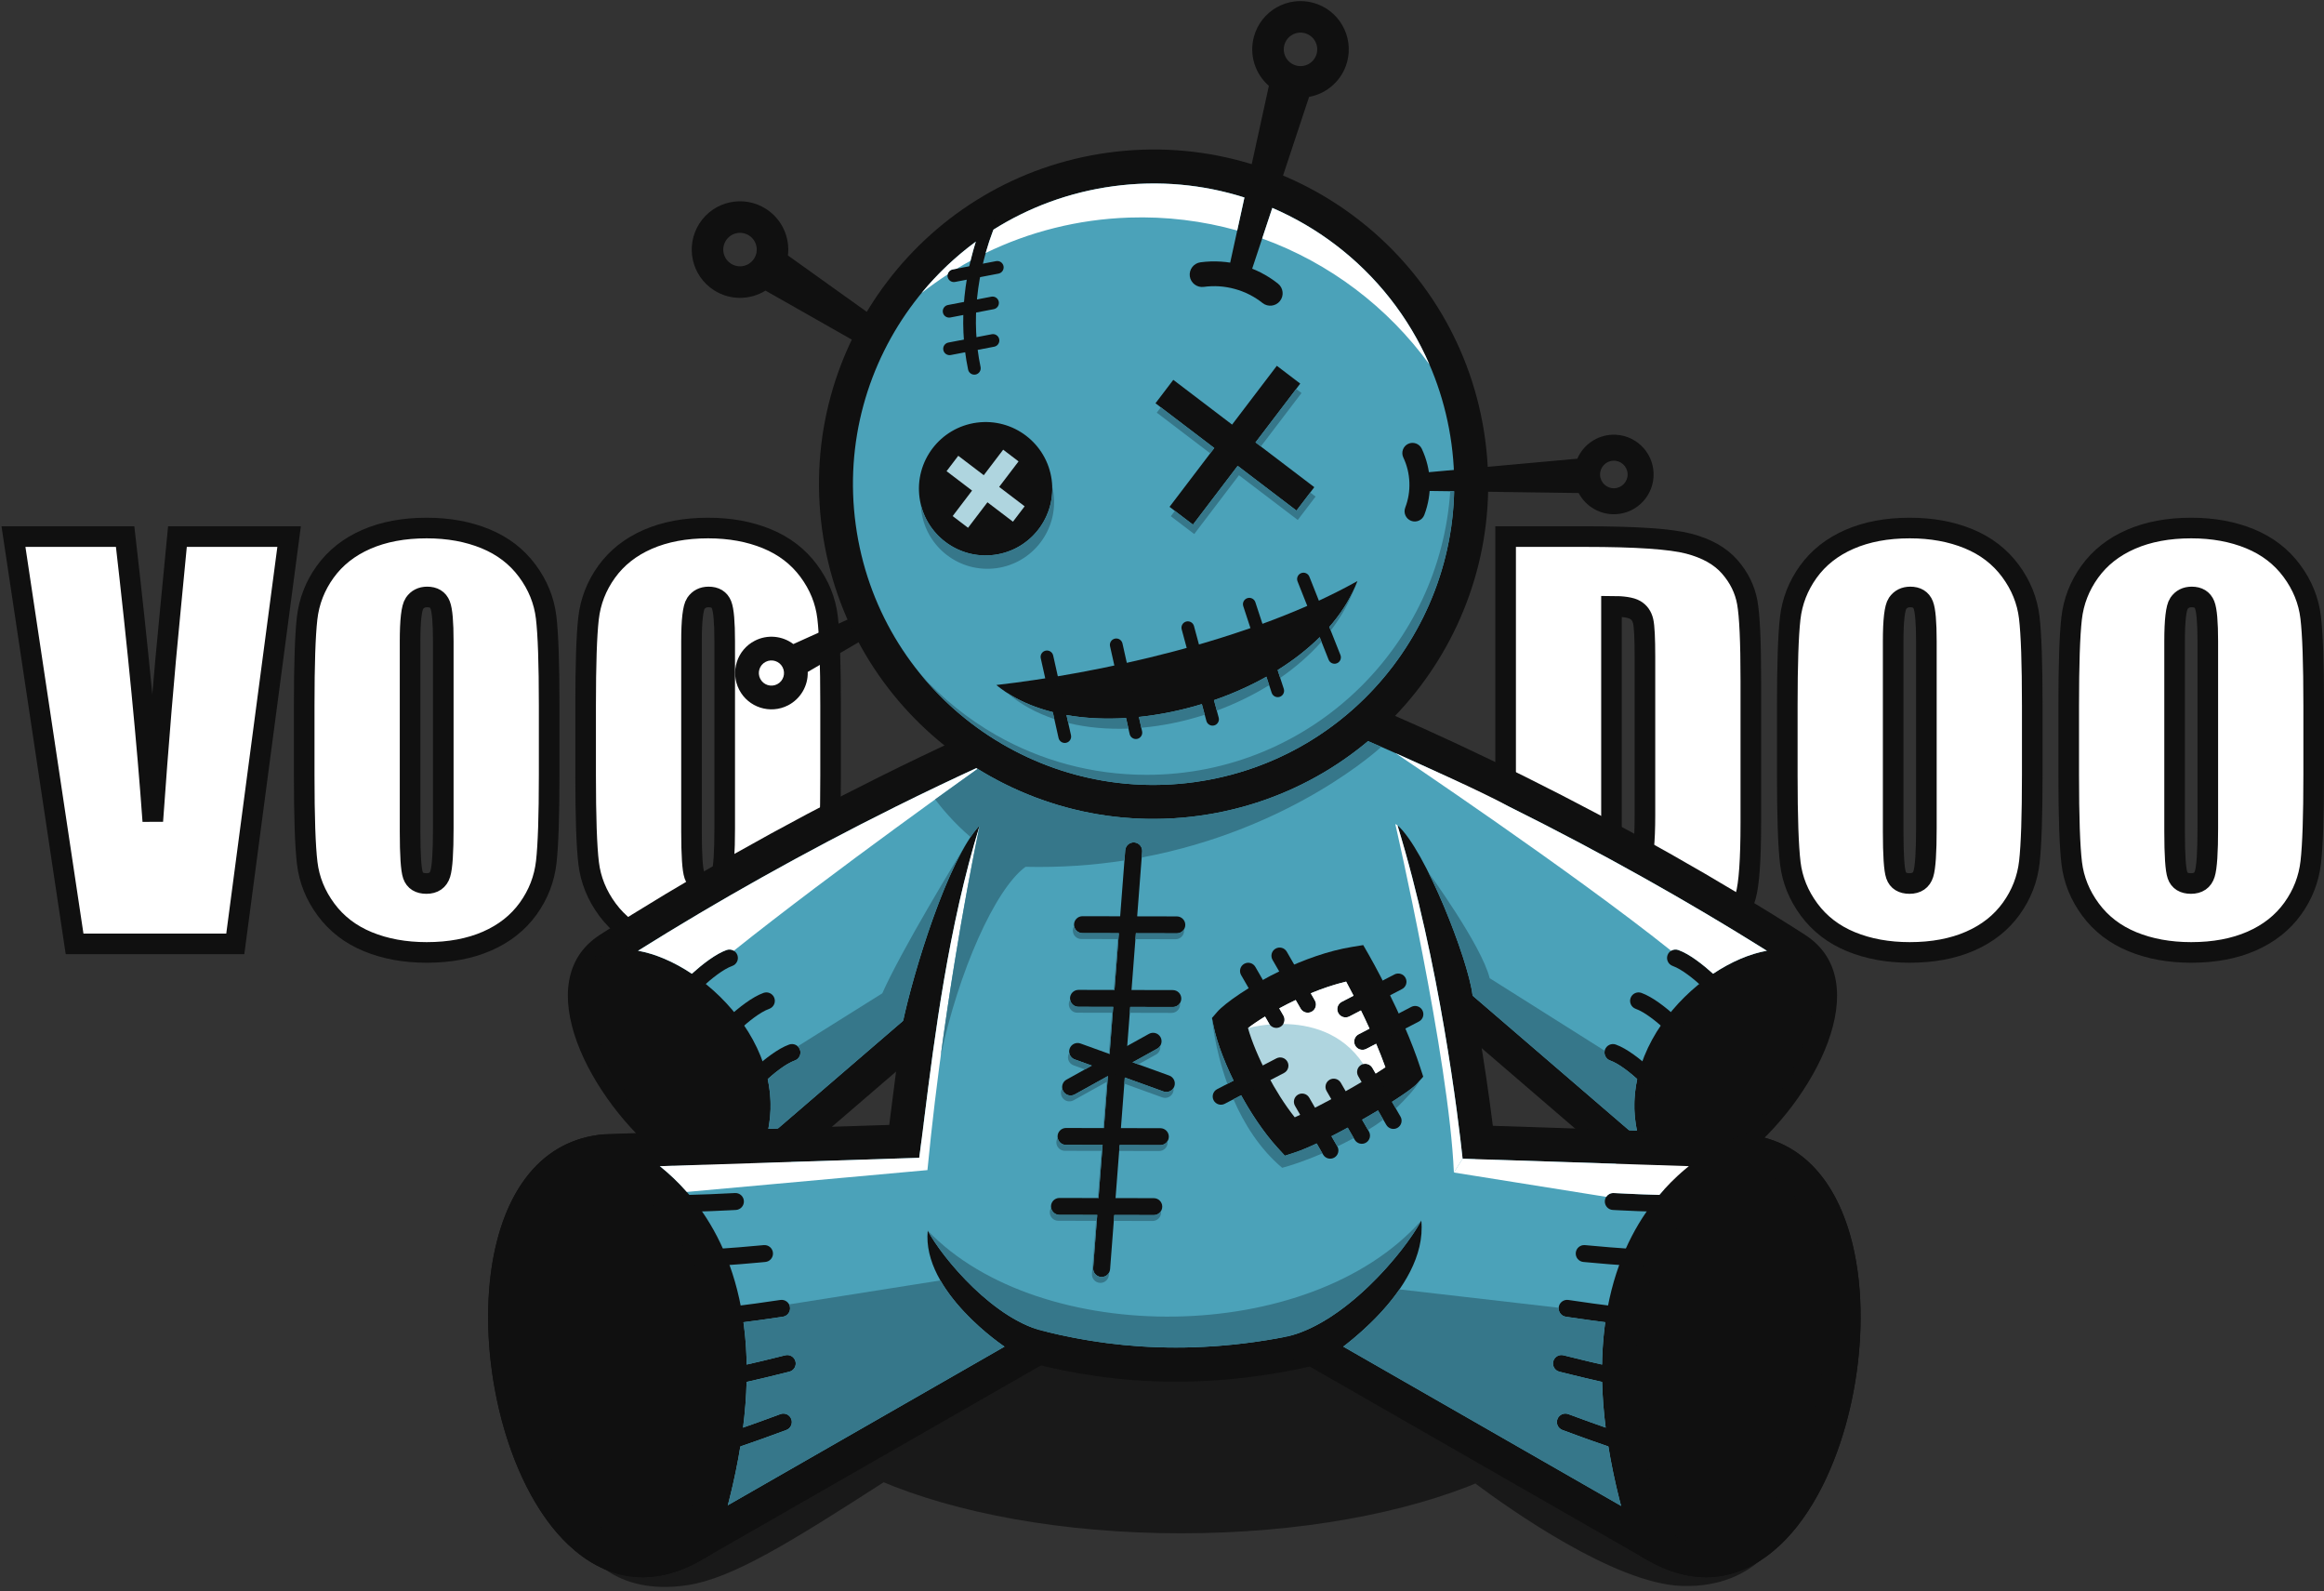 <svg width="564px" height="386px" viewBox="0 0 564 386" version="1.1" xmlns="http://www.w3.org/2000/svg" xmlns:xlink="http://www.w3.org/1999/xlink">
    <rect x="0" y="0" width="564" height="386" fill="#333333" stroke="none"/>
    <g id="Page-1" stroke="none" stroke-width="1" fill="none" fill-rule="evenodd">
        <g id="VOO-DOO" transform="translate(3.268, 128.109)" fill="#FFFFFF" fill-rule="nonzero" stroke="#101010" stroke-width="5">
            <path d="M66.895,2.075 L53.833,100.891 L14.832,100.891 L0,2.075 L27.1,2.075 C30.233,29.297 32.471,52.307 33.813,71.106 C35.156,52.104 36.56,35.217 38.025,20.447 L39.795,2.075 L66.895,2.075 Z" id="Path"></path>
            <path d="M130.005,59.937 C130.005,69.865 129.771,76.894 129.303,81.024 C128.835,85.154 127.37,88.928 124.908,92.346 C122.447,95.764 119.12,98.389 114.929,100.22 C110.738,102.051 105.855,102.966 100.281,102.966 C94.991,102.966 90.24,102.102 86.029,100.372 C81.818,98.643 78.43,96.049 75.867,92.59 C73.303,89.132 71.777,85.368 71.289,81.299 C70.801,77.23 70.557,70.109 70.557,59.937 L70.557,43.03 C70.557,33.101 70.791,26.072 71.259,21.942 C71.726,17.812 73.191,14.038 75.653,10.62 C78.115,7.202 81.441,4.578 85.632,2.747 C89.823,0.916 94.706,0 100.281,0 C105.57,0 110.321,0.865 114.532,2.594 C118.744,4.323 122.131,6.917 124.695,10.376 C127.258,13.835 128.784,17.598 129.272,21.667 C129.761,25.736 130.005,32.857 130.005,43.03 L130.005,59.937 Z M104.309,27.466 C104.309,22.868 104.055,19.928 103.546,18.646 C103.038,17.365 101.99,16.724 100.403,16.724 C99.06,16.724 98.033,17.242 97.321,18.28 C96.608,19.318 96.252,22.38 96.252,27.466 L96.252,73.608 C96.252,79.346 96.486,82.886 96.954,84.229 C97.422,85.571 98.511,86.243 100.22,86.243 C101.969,86.243 103.088,85.47 103.577,83.923 C104.065,82.377 104.309,78.695 104.309,72.876 L104.309,27.466 Z" id="Shape"></path>
            <path d="M198.303,59.937 C198.303,69.865 198.069,76.894 197.601,81.024 C197.133,85.154 195.669,88.928 193.207,92.346 C190.745,95.764 187.419,98.389 183.228,100.22 C179.036,102.051 174.154,102.966 168.579,102.966 C163.289,102.966 158.539,102.102 154.327,100.372 C150.116,98.643 146.729,96.049 144.165,92.59 C141.602,89.132 140.076,85.368 139.587,81.299 C139.099,77.23 138.855,70.109 138.855,59.937 L138.855,43.03 C138.855,33.101 139.089,26.072 139.557,21.942 C140.025,17.812 141.49,14.038 143.951,10.62 C146.413,7.202 149.74,4.578 153.931,2.747 C158.122,0.916 163.005,0 168.579,0 C173.869,0 178.619,0.865 182.831,2.594 C187.042,4.323 190.43,6.917 192.993,10.376 C195.557,13.835 197.083,17.598 197.571,21.667 C198.059,25.736 198.303,32.857 198.303,43.03 L198.303,59.937 Z M172.607,27.466 C172.607,22.868 172.353,19.928 171.844,18.646 C171.336,17.365 170.288,16.724 168.701,16.724 C167.358,16.724 166.331,17.242 165.619,18.28 C164.907,19.318 164.551,22.38 164.551,27.466 L164.551,73.608 C164.551,79.346 164.785,82.886 165.253,84.229 C165.721,85.571 166.809,86.243 168.518,86.243 C170.268,86.243 171.387,85.47 171.875,83.923 C172.363,82.377 172.607,78.695 172.607,72.876 L172.607,27.466 Z" id="Shape"></path>
            <path d="M362.122,2.075 L381.348,2.075 C393.758,2.075 402.15,2.645 406.525,3.784 C410.899,4.924 414.225,6.795 416.504,9.399 C418.783,12.004 420.207,14.903 420.776,18.097 C421.346,21.291 421.631,27.568 421.631,36.926 L421.631,71.533 C421.631,80.404 421.214,86.334 420.38,89.325 C419.545,92.316 418.091,94.655 416.016,96.344 C413.94,98.033 411.377,99.213 408.325,99.884 C405.273,100.555 400.675,100.891 394.531,100.891 L362.122,100.891 L362.122,2.075 Z M387.817,18.982 L387.817,83.984 C391.52,83.984 393.799,83.242 394.653,81.757 C395.508,80.271 395.935,76.233 395.935,69.641 L395.935,31.25 C395.935,26.774 395.793,23.905 395.508,22.644 C395.223,21.383 394.572,20.457 393.555,19.867 C392.537,19.277 390.625,18.982 387.817,18.982 Z" id="Shape"></path>
            <path d="M489.929,59.937 C489.929,69.865 489.695,76.894 489.227,81.024 C488.759,85.154 487.295,88.928 484.833,92.346 C482.371,95.764 479.045,98.389 474.854,100.22 C470.662,102.051 465.78,102.966 460.205,102.966 C454.915,102.966 450.165,102.102 445.953,100.372 C441.742,98.643 438.354,96.049 435.791,92.59 C433.228,89.132 431.702,85.368 431.213,81.299 C430.725,77.23 430.481,70.109 430.481,59.937 L430.481,43.03 C430.481,33.101 430.715,26.072 431.183,21.942 C431.651,17.812 433.116,14.038 435.577,10.62 C438.039,7.202 441.366,4.578 445.557,2.747 C449.748,0.916 454.631,0 460.205,0 C465.495,0 470.245,0.865 474.457,2.594 C478.668,4.323 482.056,6.917 484.619,10.376 C487.183,13.835 488.708,17.598 489.197,21.667 C489.685,25.736 489.929,32.857 489.929,43.03 L489.929,59.937 Z M464.233,27.466 C464.233,22.868 463.979,19.928 463.47,18.646 C462.962,17.365 461.914,16.724 460.327,16.724 C458.984,16.724 457.957,17.242 457.245,18.28 C456.533,19.318 456.177,22.38 456.177,27.466 L456.177,73.608 C456.177,79.346 456.411,82.886 456.879,84.229 C457.347,85.571 458.435,86.243 460.144,86.243 C461.894,86.243 463.013,85.47 463.501,83.923 C463.989,82.377 464.233,78.695 464.233,72.876 L464.233,27.466 Z" id="Shape"></path>
            <path d="M558.228,59.937 C558.228,69.865 557.994,76.894 557.526,81.024 C557.058,85.154 555.593,88.928 553.131,92.346 C550.669,95.764 547.343,98.389 543.152,100.22 C538.961,102.051 534.078,102.966 528.503,102.966 C523.214,102.966 518.463,102.102 514.252,100.372 C510.04,98.643 506.653,96.049 504.089,92.59 C501.526,89.132 500,85.368 499.512,81.299 C499.023,77.23 498.779,70.109 498.779,59.937 L498.779,43.03 C498.779,33.101 499.013,26.072 499.481,21.942 C499.949,17.812 501.414,14.038 503.876,10.62 C506.337,7.202 509.664,4.578 513.855,2.747 C518.046,0.916 522.929,0 528.503,0 C533.793,0 538.544,0.865 542.755,2.594 C546.967,4.323 550.354,6.917 552.917,10.376 C555.481,13.835 557.007,17.598 557.495,21.667 C557.983,25.736 558.228,32.857 558.228,43.03 L558.228,59.937 Z M532.532,27.466 C532.532,22.868 532.277,19.928 531.769,18.646 C531.26,17.365 530.212,16.724 528.625,16.724 C527.283,16.724 526.255,17.242 525.543,18.28 C524.831,19.318 524.475,22.38 524.475,27.466 L524.475,73.608 C524.475,79.346 524.709,82.886 525.177,84.229 C525.645,85.571 526.733,86.243 528.442,86.243 C530.192,86.243 531.311,85.47 531.799,83.923 C532.288,82.377 532.532,78.695 532.532,72.876 L532.532,27.466 Z" id="Shape"></path>
        </g>
        <g id="Group" transform="translate(118.457, 0.26)" fill-rule="nonzero">
            <path d="M168.17,384.759 C223.904,384.759 269.086,366.36 269.086,343.667 C269.086,334.095 261.047,325.287 247.57,318.302 L247.806,318.424 L279.526,300.246 L281.16,299.307 C293.786,292.072 304.864,294.772 313.647,303.074 C314.034,303.439 314.415,303.816 314.792,304.204 C314.792,304.203 309.103,289.082 289.559,289.812 C273.347,290.419 247.834,308.495 239.603,314.642 C240.15,314.864 240.687,315.088 241.219,315.316 C222.839,307.467 196.907,302.576 168.17,302.576 C139.45,302.576 113.531,307.462 95.154,315.302 C95.43,315.184 95.707,315.068 95.986,314.951 C73.262,300.338 59.332,291.684 48.462,290.008 C30.067,287.172 23.676,298.718 23.676,298.718 C31.383,294.083 40.446,293.552 50.487,299.307 L52.123,300.246 L86.127,319.735 C87.455,318.98 88.846,318.246 90.292,317.531 C75.899,324.635 67.254,333.74 67.254,343.667 C67.254,366.36 112.435,384.759 168.17,384.759 L168.17,384.759 Z M247.551,318.292 C247.062,318.039 246.564,317.787 246.06,317.539 C246.564,317.788 247.062,318.039 247.551,318.292 Z M245.986,317.502 C245.494,317.259 244.996,317.022 244.492,316.783 C244.996,317.02 245.494,317.259 245.986,317.502 Z M244.463,316.768 C243.412,316.275 242.332,315.792 241.226,315.319 C242.332,315.792 243.411,316.275 244.463,316.768 Z M95.112,315.319 C93.448,316.03 91.844,316.766 90.307,317.524 C91.844,316.766 93.448,316.03 95.112,315.319" id="path16" fill-opacity="0.5" fill="#000000" transform="translate(169.234, 337.16) scale(-1, 1) rotate(-180) translate(-169.234, -337.16) "></path>
            <path d="M216.288,354.921 C251.388,339.725 287.2,320.485 317.359,301.181 C332.1,291.754 316.372,264.048 299.831,252.332 L303.226,252.22 C349.395,250.702 327.76,131.065 283.368,156.508 L201.224,203.589 C201.259,203.912 201.296,204.237 201.334,204.564 C172.174,197.528 148.983,200.426 131.696,205.037 C131.755,204.55 131.812,204.068 131.863,203.589 L49.719,156.508 C5.327,131.065 -16.308,250.702 29.862,252.22 L46.306,252.761 C29.987,264.709 14.803,291.868 29.37,301.181 C57.248,319.028 89.959,336.817 122.472,351.408 C126.112,359.526 130.404,366.973 135.503,373.277 L170.044,378.209 L205.234,373.55 C209.348,368.458 213.019,362.074 216.288,354.921 L216.288,354.921 Z M275.31,253.14 L235.182,287.658 C237.996,271.688 239.45,258.854 239.924,254.305 L275.31,253.14 Z M101.003,254.562 C101.99,262.238 103.092,271.541 104.57,281.657 L71.962,253.606 L101.003,254.562" id="path18" fill="#4BA2B9" transform="translate(166.544, 265.584) scale(-1, 1) rotate(-180) translate(-166.544, -265.584) "></path>
            <path d="M122.686,277.213 C114.718,273.613 106.738,269.821 98.822,265.884 C75.102,254.087 52.022,241.021 31.592,227.944 L31.575,227.944 C26.812,224.899 26.775,218.564 29.311,211.644 C30.938,207.201 33.595,202.573 36.823,198.288 C40.083,193.963 43.883,190.032 47.766,187.027 C54.224,182.025 60.707,179.572 64.372,182.725 L105.622,218.209 L103.738,205.743 L73.518,179.747 L66.966,179.535 L65.059,179.473 L64.587,179.457 L64.111,179.441 L54.15,179.119 L53.302,179.093 L52.855,179.079 L52.471,179.065 L45.06,178.825 C44.283,179.36 43.51,179.925 42.742,180.52 C38.256,183.992 33.92,188.463 30.254,193.328 C26.555,198.236 23.491,203.596 21.58,208.809 C17.743,219.283 18.415,229.264 27.152,234.861 L27.147,234.868 C47.878,248.139 71.226,261.36 95.151,273.259 C101.592,276.463 108.082,279.573 114.578,282.567 C117.17,280.625 119.876,278.836 122.686,277.213" id="path20" fill="#101010" transform="translate(71.019, 230.696) scale(-1, 1) rotate(-180) translate(-71.019, -230.696) "></path>
            <path d="M218.952,288.297 C229.835,283.564 240.771,278.453 251.576,273.08 C275.502,261.18 298.85,247.957 319.582,234.688 L319.576,234.68 C328.312,229.084 328.987,219.104 325.148,208.629 C323.238,203.416 320.174,198.056 316.476,193.148 C312.808,188.281 308.472,183.812 303.987,180.34 C294.518,173.008 284.227,170.088 277.01,176.299 L237.482,210.303 L235.598,222.769 L282.356,182.545 C286.023,179.392 292.504,181.844 298.963,186.847 C302.844,189.852 306.646,193.783 309.906,198.108 C313.135,202.393 315.791,207.023 317.419,211.464 C319.954,218.384 319.916,224.719 315.154,227.764 L315.136,227.764 C294.707,240.841 271.626,253.907 247.904,265.705 C235.966,271.643 223.882,277.249 211.912,282.367 C214.374,284.213 216.724,286.193 218.952,288.297" id="path22" fill="#101010" transform="translate(269.644, 230.606) scale(-1, 1) rotate(-180) translate(-269.644, -230.606) "></path>
            <path d="M284.783,230.473 C262.41,261.561 306.671,295.813 321.992,283.67 C321.992,283.67 327.932,246.904 284.783,230.473" id="path24" fill="#101010" transform="translate(300.428, 258.326) scale(-1, 1) rotate(-180) translate(-300.428, -258.326) "></path>
            <path d="M284.45,230.322 C276.959,240.73 276.842,251.493 280.603,260.789 C282.79,266.193 286.29,271.099 290.411,275.151 C294.532,279.201 299.276,282.399 303.956,284.389 C310.924,287.347 317.766,287.633 322.248,284.079 L322.376,283.979 L322.399,283.818 C322.415,283.711 328.391,246.723 284.93,230.175 L284.635,230.063 L284.45,230.322 Z M281.368,260.481 C277.735,251.502 277.818,241.122 284.932,231.062 C325.864,246.819 321.967,280.931 321.608,283.534 C317.382,286.777 310.911,286.447 304.279,283.631 C299.69,281.682 295.034,278.542 290.987,274.565 C286.943,270.59 283.51,265.777 281.368,260.481" id="path26" fill="#101010" transform="translate(300.43, 258.37) scale(-1, 1) rotate(-180) translate(-300.43, -258.37) "></path>
            <path d="M286.628,256.486 C287.394,255.646 287.332,254.345 286.491,253.581 C285.652,252.815 284.351,252.877 283.586,253.717 C283.566,253.738 276.752,261.253 272.29,262.854 C271.222,263.235 270.667,264.411 271.048,265.478 C271.432,266.546 272.607,267.101 273.674,266.718 C279.124,264.762 286.607,256.51 286.628,256.486" id="path28" fill="#101010" transform="translate(279.046, 259.942) scale(-1, 1) rotate(-180) translate(-279.046, -259.942) "></path>
            <path d="M292.842,243.954 C293.606,243.114 293.544,241.812 292.706,241.048 C291.866,240.282 290.563,240.344 289.799,241.185 C289.779,241.205 282.966,248.72 278.503,250.32 C277.435,250.702 276.88,251.877 277.263,252.945 C277.646,254.013 278.82,254.568 279.887,254.186 C285.338,252.23 292.82,243.976 292.842,243.954" id="path30" fill="#101010" transform="translate(285.26, 247.409) scale(-1, 1) rotate(-180) translate(-285.26, -247.409) "></path>
            <path d="M301.811,233.548 C302.576,232.708 302.514,231.407 301.674,230.642 C300.834,229.876 299.532,229.938 298.767,230.779 C298.748,230.8 291.934,238.315 287.471,239.915 C286.404,240.296 285.85,241.472 286.231,242.54 C286.614,243.607 287.79,244.162 288.856,243.779 C294.307,241.824 301.79,233.571 301.811,233.548" id="path32" fill="#101010" transform="translate(294.229, 237.003) scale(-1, 1) rotate(-180) translate(-294.229, -237.003) "></path>
            <path d="M61.944,230.473 C84.319,261.561 40.058,295.813 24.736,283.67 C24.736,283.67 18.795,246.904 61.944,230.473" id="path34" fill="#101010" transform="translate(46.3, 258.326) scale(-1, 1) rotate(-180) translate(-46.3, -258.326) "></path>
            <path d="M61.796,231.061 C68.911,241.121 68.992,251.503 65.36,260.481 C63.216,265.776 59.784,270.589 55.739,274.564 C51.694,278.543 47.038,281.681 42.45,283.631 C35.819,286.448 29.347,286.776 25.12,283.533 C24.762,280.931 20.864,246.82 61.796,231.061 L61.796,231.061 Z M66.124,260.789 C69.887,251.492 69.77,240.729 62.279,230.321 L62.094,230.063 L61.799,230.175 C18.336,246.723 24.314,283.711 24.33,283.817 L24.352,283.979 L24.48,284.079 C28.962,287.632 35.804,287.348 42.771,284.388 C47.451,282.4 52.196,279.201 56.316,275.152 C60.438,271.1 63.938,266.192 66.124,260.789" id="path36" fill="#101010" transform="translate(46.299, 258.369) scale(-1, 1) rotate(-180) translate(-46.299, -258.369) "></path>
            <path d="M63.143,253.717 C62.378,252.877 61.076,252.815 60.238,253.581 C59.396,254.345 59.335,255.646 60.099,256.486 C60.122,256.51 67.603,264.762 73.054,266.718 C74.122,267.101 75.296,266.546 75.679,265.478 C76.062,264.411 75.507,263.235 74.439,262.854 C69.976,261.253 63.162,253.738 63.143,253.717" id="path38" fill="#101010" transform="translate(67.682, 259.942) scale(-1, 1) rotate(-180) translate(-67.682, -259.942) "></path>
            <path d="M56.93,241.184 C56.164,240.344 54.863,240.283 54.023,241.047 C53.182,241.812 53.122,243.113 53.886,243.953 C53.907,243.976 61.39,252.231 66.84,254.187 C67.907,254.568 69.083,254.013 69.466,252.945 C69.848,251.877 69.294,250.703 68.226,250.32 C63.763,248.72 56.948,241.205 56.93,241.184" id="path40" fill="#101010" transform="translate(61.469, 247.409) scale(-1, 1) rotate(-180) translate(-61.469, -247.409) "></path>
            <path d="M47.96,230.779 C47.196,229.938 45.895,229.876 45.054,230.642 C44.214,231.407 44.154,232.708 44.918,233.548 C44.939,233.571 52.422,241.824 57.871,243.779 C58.939,244.162 60.115,243.607 60.496,242.54 C60.879,241.472 60.323,240.296 59.256,239.915 C54.794,238.315 47.98,230.8 47.96,230.779" id="path42" fill="#101010" transform="translate(52.5, 237.003) scale(-1, 1) rotate(-180) translate(-52.5, -237.003) "></path>
            <path d="M179.97,261.12 C182.594,264.153 197.186,273.417 210.302,275.549 C210.302,275.549 218.335,261.571 222.434,248.945 C220.303,246.569 201.611,235.708 194.562,233.412 C187.799,240.807 181.479,253.564 179.97,261.12" id="path44" fill="#AFD5DF" transform="translate(201.202, 254.481) scale(-1, 1) rotate(-180) translate(-201.202, -254.481) "></path>
            <path d="M176.954,263.94 C178.752,266.02 185.02,270.443 192.616,274.056 C197.854,276.547 203.856,278.753 209.66,279.697 L212.379,280.139 L213.755,277.744 C213.778,277.703 222.019,263.367 226.231,250.392 L226.939,248.213 L225.403,246.501 C223.983,244.917 217.59,240.827 210.923,237.111 C205.284,233.969 199.291,230.963 195.796,229.824 L193.363,229.033 L191.624,230.933 C188.112,234.773 184.756,239.871 182.058,244.992 C179.12,250.572 176.899,256.285 176.047,260.549 L175.667,262.452 L176.954,263.94 Z M196.023,266.837 C190.894,264.397 186.655,261.759 184.41,260 C185.343,256.72 187.015,252.709 189.122,248.711 C191.078,244.997 193.372,241.349 195.758,238.356 C198.838,239.676 203.011,241.831 207.047,244.081 C211.406,246.509 215.492,248.957 217.755,250.496 C214.764,258.805 210.424,267.219 208.23,271.277 C204.088,270.3 199.851,268.657 196.023,266.837" id="path46" fill="#101010" transform="translate(201.303, 254.586) scale(-1, 1) rotate(-180) translate(-201.303, -254.586) "></path>
            <path d="M178.766,256.517 C177.787,256.008 176.58,256.389 176.071,257.369 C175.562,258.348 175.943,259.555 176.923,260.064 L191.307,267.537 C192.286,268.047 193.492,267.665 194.002,266.687 C194.511,265.707 194.13,264.5 193.151,263.991 L178.766,256.517" id="path48" fill="#101010" transform="translate(185.036, 262.027) scale(-1, 1) rotate(-180) translate(-185.036, -262.027) "></path>
            <path d="M182.743,246.141 C182.195,247.095 182.524,248.312 183.478,248.86 C184.431,249.408 185.648,249.079 186.196,248.125 L193.015,236.304 C193.562,235.349 193.234,234.132 192.28,233.585 C191.327,233.037 190.108,233.367 189.562,234.319 L182.743,246.141" id="path50" fill="#101010" transform="translate(187.879, 241.223) scale(-1, 1) rotate(-180) translate(-187.879, -241.223) "></path>
            <path d="M190.367,242.453 C189.82,243.408 190.148,244.625 191.1,245.172 C192.054,245.72 193.272,245.391 193.82,244.439 L200.639,232.616 C201.186,231.663 200.858,230.444 199.904,229.897 C198.951,229.349 197.734,229.679 197.186,230.632 L190.367,242.453" id="path52" fill="#101010" transform="translate(195.503, 237.535) scale(-1, 1) rotate(-180) translate(-195.503, -237.535) "></path>
            <path d="M213.107,244.027 C212.128,243.518 210.922,243.899 210.412,244.879 C209.903,245.858 210.284,247.064 211.264,247.574 L224.052,254.219 C225.032,254.728 226.239,254.346 226.748,253.367 C227.258,252.388 226.876,251.18 225.896,250.672 L213.107,244.027" id="path54" fill="#101010" transform="translate(218.58, 249.123) scale(-1, 1) rotate(-180) translate(-218.58, -249.123) "></path>
            <path d="M195.82,277.87 C195.271,278.823 195.6,280.042 196.554,280.589 C197.507,281.137 198.724,280.807 199.272,279.854 L206.091,268.033 C206.639,267.079 206.31,265.862 205.356,265.314 C204.403,264.767 203.186,265.095 202.638,266.049 L195.82,277.87" id="path56" fill="#101010" transform="translate(200.955, 272.952) scale(-1, 1) rotate(-180) translate(-200.955, -272.952) "></path>
            <path d="M203.486,274.261 C202.938,275.215 203.266,276.432 204.219,276.98 C205.174,277.527 206.391,277.199 206.938,276.245 L213.758,264.424 C214.306,263.471 213.976,262.252 213.023,261.705 C212.07,261.159 210.852,261.487 210.304,262.44 L203.486,274.261" id="path58" fill="#101010" transform="translate(208.622, 269.343) scale(-1, 1) rotate(-180) translate(-208.622, -269.343) "></path>
            <path d="M211.152,270.653 C210.604,271.606 210.932,272.823 211.886,273.371 C212.839,273.918 214.058,273.59 214.604,272.637 L221.424,260.815 C221.971,259.861 221.643,258.643 220.69,258.097 C219.735,257.549 218.519,257.878 217.971,258.831 L211.152,270.653" id="path60" fill="#101010" transform="translate(216.288, 265.734) scale(-1, 1) rotate(-180) translate(-216.288, -265.734) "></path>
            <path d="M209.008,236.156 C208.03,235.648 206.822,236.031 206.314,237.01 C205.804,237.988 206.186,239.196 207.164,239.706 L219.954,246.35 C220.932,246.859 222.14,246.478 222.651,245.498 C223.158,244.519 222.776,243.312 221.798,242.803 L209.008,236.156" id="path62" fill="#101010" transform="translate(214.482, 241.253) scale(-1, 1) rotate(-180) translate(-214.482, -241.253) "></path>
            <path d="M133.908,323.635 L51.764,276.555 C39.2,269.353 28.176,272.043 19.435,280.303 C11.671,287.64 5.92,299.564 2.775,312.583 C-0.332,325.441 -0.942,339.503 1.532,351.308 C4.896,367.348 13.828,379.425 29.732,379.948 L105.692,382.405 C105.407,380.147 105.135,377.996 104.87,375.98 L104.627,374.149 L29.99,371.736 C18.688,371.364 12.186,362.039 9.584,349.632 C7.355,339.003 7.928,326.248 10.763,314.515 C13.559,302.941 18.508,292.495 25.071,286.293 C31.17,280.531 38.644,278.656 47.443,283.699 L127.218,329.421 L127.387,329.873 L127.388,329.873 L127.39,329.875 C130.084,329.072 132.94,328.299 135.959,327.589 C136.112,325.937 135.263,324.416 133.906,323.639 L133.908,323.635" id="path64" fill="#101010" transform="translate(67.99, 327.395) scale(-1, 1) rotate(-180) translate(-67.99, -327.395) "></path>
            <path d="M27.37,378.209 C27.37,378.209 76.808,363.176 51.347,283.633 L49.719,282.7 C6.15,257.728 -15.5,372.519 27.37,378.209" id="path66" fill="#101010" transform="translate(31.372, 328.68) scale(-1, 1) rotate(-180) translate(-31.372, -328.68) "></path>
            <path d="M28.642,382.209 C28.794,382.159 81.986,365.958 55.259,282.465 C54.932,281.447 54.247,280.646 53.387,280.153 L53.391,280.146 L51.764,279.213 C39.2,272.011 28.176,274.701 19.436,282.959 C12.412,289.597 7.043,299.953 3.758,311.469 C0.53,322.787 -0.729,335.355 0.414,346.646 C2.276,365.042 10.486,380.201 26.839,382.371 C27.464,382.451 28.078,382.387 28.64,382.205 L28.642,382.209 Z M47.904,286.494 C69.114,354.665 33.106,371.707 26.97,374.073 C15.8,372.01 10.047,360.19 8.595,345.841 C7.556,335.587 8.716,324.11 11.68,313.722 C14.587,303.533 19.184,294.514 25.071,288.95 C31.17,283.187 38.875,281.319 47.675,286.363 L47.904,286.494" id="path68" fill="#101010" transform="translate(31.384, 328.724) scale(-1, 1) rotate(-180) translate(-31.384, -328.724) "></path>
            <path d="M70.927,321.216 C72.051,321.383 73.098,320.604 73.262,319.479 C73.427,318.353 72.648,317.308 71.523,317.144 C71.492,317.139 60.742,315.499 55.53,315.112 C54.395,315.032 53.411,315.885 53.331,317.02 C53.251,318.155 54.104,319.139 55.239,319.217 C60.24,319.591 70.896,321.213 70.927,321.216" id="path70" fill="#101010" transform="translate(63.305, 318.173) scale(-1, 1) rotate(-180) translate(-63.305, -318.173) "></path>
            <path d="M72.098,336.092 C73.195,336.372 74.314,335.708 74.594,334.61 C74.874,333.513 74.21,332.394 73.111,332.114 C73.08,332.106 62.438,329.401 57.382,328.521 C56.262,328.332 55.198,329.084 55.006,330.205 C54.815,331.325 55.568,332.389 56.688,332.58 C61.726,333.456 72.068,336.084 72.098,336.092" id="path72" fill="#101010" transform="translate(64.817, 332.324) scale(-1, 1) rotate(-180) translate(-64.817, -332.324) "></path>
            <path d="M70.927,351.919 C71.99,352.319 73.176,351.783 73.576,350.719 C73.976,349.657 73.439,348.47 72.376,348.07 C72.348,348.059 62.158,344.233 57.14,342.779 C56.051,342.462 54.911,343.09 54.596,344.179 C54.28,345.269 54.907,346.407 55.996,346.725 C60.818,348.121 70.899,351.909 70.927,351.919" id="path74" fill="#101010" transform="translate(64.112, 347.374) scale(-1, 1) rotate(-180) translate(-64.112, -347.374) "></path>
            <path d="M66.899,307.049 C68.028,307.151 69.027,306.319 69.128,305.189 C69.231,304.061 68.399,303.061 67.27,302.96 C67.238,302.957 56.404,301.913 51.187,301.816 C50.054,301.799 49.12,302.703 49.102,303.837 C49.084,304.969 49.99,305.905 51.123,305.921 C56.148,306.017 66.868,307.047 66.899,307.049" id="path76" fill="#101010" transform="translate(59.119, 304.437) scale(-1, 1) rotate(-180) translate(-59.119, -304.437) "></path>
            <path d="M59.916,293.792 C61.051,293.851 62.016,292.977 62.075,291.844 C62.132,290.711 61.26,289.743 60.127,289.687 C60.095,289.685 49.25,289.088 44.019,289.202 C42.886,289.225 41.986,290.163 42.007,291.297 C42.03,292.429 42.967,293.332 44.1,293.308 C49.111,293.197 59.886,293.792 59.916,293.792" id="path78" fill="#101010" transform="translate(52.042, 291.491) scale(-1, 1) rotate(-180) translate(-52.042, -291.491) "></path>
            <path d="M205.807,329.684 L285.414,284.059 C294.212,279.015 301.919,280.884 308.016,286.647 C314.579,292.848 319.53,303.295 322.324,314.868 C325.159,326.601 325.732,339.356 323.503,349.985 C320.902,362.392 314.399,371.717 303.098,372.089 L239.543,374.181 L240.1,376.501 C240.1,376.501 239.903,378.652 239.468,382.405 L303.355,380.301 C319.26,379.779 328.191,367.701 331.555,351.661 C334.031,339.856 333.42,325.795 330.314,312.936 C327.167,299.917 321.416,287.993 313.652,280.656 C304.912,272.396 293.887,269.707 281.323,276.908 L199.179,323.988 L199.182,323.992 C197.924,324.712 197.102,326.071 197.111,327.581 C199.951,328.185 202.848,328.883 205.807,329.684" id="path80" fill="#101010" transform="translate(265.098, 327.571) scale(-1, 1) rotate(-180) translate(-265.098, -327.571) "></path>
            <path d="M305.718,378.209 C305.718,378.209 256.279,363.176 281.742,283.633 L283.368,282.7 C326.939,257.728 348.588,372.519 305.718,378.209" id="path82" fill="#101010" transform="translate(301.716, 328.68) scale(-1, 1) rotate(-180) translate(-301.716, -328.68) "></path>
            <path d="M306.118,374.073 C299.983,371.707 263.975,354.665 285.184,286.494 L285.414,286.363 C294.212,281.319 301.918,283.187 308.015,288.95 C313.903,294.514 318.5,303.533 321.407,313.722 C324.371,324.11 325.532,335.587 324.492,345.841 C323.042,360.19 317.287,372.01 306.118,374.073 Z M277.828,282.465 C251.102,365.958 304.294,382.159 304.446,382.209 L304.447,382.205 C305.01,382.387 305.623,382.451 306.25,382.371 C322.602,380.201 330.811,365.042 332.674,346.646 C333.818,335.355 332.558,322.787 329.33,311.469 C326.043,299.953 320.675,289.597 313.652,282.959 C304.912,274.701 293.887,272.011 281.323,279.213 L279.696,280.146 L279.702,280.153 C278.84,280.646 278.154,281.447 277.828,282.465" id="path84" fill="#101010" transform="translate(301.704, 328.724) scale(-1, 1) rotate(-180) translate(-301.704, -328.724) "></path>
            <path d="M261.564,317.144 C260.439,317.308 259.66,318.353 259.824,319.479 C259.99,320.604 261.036,321.383 262.16,321.216 C262.191,321.213 272.847,319.591 277.848,319.217 C278.983,319.139 279.836,318.155 279.756,317.02 C279.676,315.885 278.692,315.032 277.558,315.112 C272.346,315.499 261.596,317.139 261.564,317.144" id="path86" fill="#101010" transform="translate(269.782, 318.173) scale(-1, 1) rotate(-180) translate(-269.782, -318.173) "></path>
            <path d="M259.978,332.114 C258.878,332.394 258.215,333.513 258.495,334.61 C258.775,335.708 259.892,336.372 260.99,336.092 C261.02,336.084 271.363,333.456 276.399,332.58 C277.519,332.389 278.272,331.325 278.082,330.205 C277.89,329.084 276.826,328.332 275.707,328.521 C270.651,329.401 260.007,332.106 259.978,332.114" id="path88" fill="#101010" transform="translate(268.271, 332.324) scale(-1, 1) rotate(-180) translate(-268.271, -332.324) "></path>
            <path d="M260.711,348.07 C259.648,348.47 259.111,349.657 259.511,350.719 C259.911,351.783 261.099,352.319 262.16,351.919 C262.19,351.909 272.271,348.121 277.091,346.725 C278.18,346.407 278.808,345.269 278.491,344.179 C278.176,343.09 277.038,342.462 275.947,342.779 C270.93,344.233 260.74,348.059 260.711,348.07" id="path90" fill="#101010" transform="translate(268.976, 347.374) scale(-1, 1) rotate(-180) translate(-268.976, -347.374) "></path>
            <path d="M265.819,302.96 C264.69,303.061 263.858,304.061 263.959,305.189 C264.06,306.319 265.059,307.151 266.188,307.049 C266.219,307.047 276.94,306.017 281.964,305.921 C283.099,305.905 284.003,304.969 283.986,303.837 C283.968,302.703 283.034,301.799 281.9,301.816 C276.683,301.915 265.85,302.957 265.819,302.96" id="path92" fill="#101010" transform="translate(273.968, 304.437) scale(-1, 1) rotate(-180) translate(-273.968, -304.437) "></path>
            <path d="M272.962,289.687 C271.827,289.743 270.955,290.711 271.012,291.844 C271.071,292.977 272.038,293.851 273.171,293.792 C273.202,293.792 283.976,293.197 288.987,293.308 C290.12,293.332 291.058,292.429 291.08,291.297 C291.102,290.163 290.202,289.225 289.068,289.202 C283.838,289.088 272.992,289.685 272.962,289.687" id="path94" fill="#101010" transform="translate(281.045, 291.491) scale(-1, 1) rotate(-180) translate(-281.045, -291.491) "></path>
            <path d="M205.235,327.084 C172.564,318.56 147.007,322.197 128.479,327.442 L131.863,329.382 L131.787,330.068 L131.778,330.144 L131.768,330.221 L131.766,330.249 L131.76,330.297 L131.751,330.374 L131.678,330.988 L131.676,330.99 L131.667,331.066 L131.66,331.122 L131.65,331.205 L131.648,331.221 L131.638,331.298 L131.567,331.841 L131.556,331.92 L131.535,332.074 L131.524,332.153 L131.514,332.23 L131.503,332.309 L131.492,332.388 L131.482,332.465 L131.471,332.544 L131.459,332.621 L131.448,332.7 L131.403,333.013 L131.391,333.092 L131.38,333.169 L131.368,333.248 L131.358,333.328 L131.346,333.405 L131.332,333.485 L131.322,333.562 L131.31,333.642 L131.274,333.878 L131.26,333.957 L131.248,334.037 L131.236,334.114 L131.223,334.194 L131.211,334.274 L131.199,334.352 L132.179,334.966 C149.36,330.332 172.598,327.382 201.955,334.765 C201.655,332.934 201.412,331.134 201.224,329.382 L205.235,327.084" id="path96" fill="#101010" transform="translate(166.857, 328.481) scale(-1, 1) rotate(-180) translate(-166.857, -328.481) "></path>
            <path d="M238.903,239.932 C242.546,220.296 244.343,204.317 244.784,199.967 L236.495,200.239 C235.504,209.635 230.856,248.171 220.688,281.132 C227.447,275.241 237.884,248.456 238.903,239.932" id="path98" fill="#101010" transform="translate(232.736, 240.549) scale(-1, 1) rotate(-180) translate(-232.736, -240.549) "></path>
            <path d="M119.316,277.029 C111.719,252.547 108.296,225.333 105.848,205.853 C105.654,204.308 105.47,202.844 105.094,199.967 L105.078,199.975 L105.063,199.981 L104.815,200.117 L104.799,200.125 L104.784,200.133 L104.767,200.143 C104.552,200.257 104.334,200.371 104.115,200.481 L104.104,200.488 L104.094,200.493 L96.838,200.255 L97.668,206.852 C98.518,213.617 99.483,221.291 100.696,229.467 C103.199,241.256 111.488,268.696 119.316,277.029" id="path100" fill="#101010" transform="translate(108.077, 238.498) scale(-1, 1) rotate(-180) translate(-108.077, -238.498) "></path>
            <path d="M106.69,329.757 C110.235,323.121 123.059,307.648 135.699,305.168 L132.504,298.308 L125.515,301.473 C125.515,301.473 105.236,314.851 106.69,329.757" id="path102" fill="#101010" transform="translate(121.157, 314.033) scale(-1, 1) rotate(-180) translate(-121.157, -314.033) "></path>
            <path d="M226.474,331.673 C222.387,324.024 207.604,306.187 193.036,303.331 L196.518,295.853 L204.774,299.069 C204.774,299.069 228.15,314.491 226.474,331.673" id="path104" fill="#101010" transform="translate(209.798, 313.763) scale(-1, 1) rotate(-180) translate(-209.798, -313.763) "></path>
            <path d="M101.598,363.644 L73.046,359.124 C73.154,358.921 73.227,358.699 73.262,358.461 C73.427,357.336 72.648,356.291 71.523,356.127 C71.503,356.123 66.71,355.392 61.975,354.792 C62.422,351.588 62.692,348.168 62.755,344.523 C67.366,345.569 72.076,346.767 72.098,346.772 C73.195,347.052 74.314,346.388 74.594,345.291 C74.874,344.193 74.21,343.075 73.111,342.795 C73.09,342.789 67.674,341.413 62.735,340.304 C62.643,336.809 62.364,333.119 61.876,329.224 C66.334,330.773 70.907,332.491 70.927,332.499 C71.99,332.899 73.176,332.363 73.576,331.299 C73.976,330.236 73.439,329.049 72.376,328.649 C72.354,328.641 66.292,326.365 61.218,324.656 C60.49,320.163 59.49,315.413 58.183,310.393 L125.316,348.869 C124.716,349.28 122.822,350.612 120.456,352.632 C117.052,355.537 112.674,359.868 109.762,364.935 L101.598,363.644" id="path106" fill="#36778A" transform="translate(91.75, 337.664) scale(-1, 1) rotate(-180) translate(-91.75, -337.664) "></path>
            <path d="M259.808,360.628 L231.016,363.949 L221.17,365.084 C217.89,360.341 213.707,356.312 210.387,353.5 C209.331,352.604 208.363,351.833 207.539,351.199 L274.944,312.567 C273.616,317.641 272.603,322.441 271.871,326.979 C266.795,328.688 260.734,330.964 260.711,330.972 C259.648,331.372 259.111,332.559 259.511,333.621 C259.911,334.685 261.099,335.221 262.16,334.821 C262.18,334.813 266.754,333.096 271.211,331.547 C270.723,335.441 270.444,339.132 270.354,342.628 C265.414,343.736 259.998,345.112 259.978,345.117 C258.878,345.397 258.215,346.516 258.495,347.613 C258.775,348.711 259.892,349.375 260.99,349.095 C261.011,349.089 265.722,347.892 270.332,346.845 C270.395,350.491 270.666,353.911 271.112,357.115 C266.376,357.716 261.586,358.445 261.564,358.449 C260.491,358.605 259.735,359.564 259.808,360.628" id="path108" fill="#36778A" transform="translate(241.242, 338.825) scale(-1, 1) rotate(-180) translate(-241.242, -338.825) "></path>
            <path d="M202.23,301.934 C213.394,308.298 223.254,320.651 226.474,326.678 C199.44,296.198 133.924,295.823 106.69,324.223 C109.795,318.411 120.019,305.818 131.002,301.116 C131.867,300.744 132.736,300.424 133.606,300.159 C134.294,299.98 134.991,299.806 135.699,299.634 C150.86,295.95 170.327,293.871 194.138,298.578 C196.862,299.25 199.583,300.423 202.23,301.934" id="path110" fill="#36778A" transform="translate(166.582, 311.266) scale(-1, 1) rotate(-180) translate(-166.582, -311.266) "></path>
            <path d="M59.63,190.933 C83.846,210.281 120.106,235.988 120.106,235.988 C112.996,232.74 105.884,229.343 98.822,225.831 C76.943,214.949 55.607,202.988 36.395,190.933 C38.464,190.565 40.612,189.905 42.771,188.988 C45.006,188.039 47.255,186.813 49.444,185.351 C51.986,187.64 55.178,190.147 57.871,191.112 C58.478,191.329 59.12,191.245 59.63,190.933" id="path112" fill="#FFFFFF" transform="translate(78.25, 210.669) scale(-1, 1) rotate(-180) translate(-78.25, -210.669) "></path>
            <path d="M287.099,188.045 C262.883,207.393 220.21,235.988 220.21,235.988 C227.32,232.74 240.662,226.909 247.907,222.943 C269.786,212.061 291.12,200.1 310.332,188.045 C308.264,187.677 306.116,187.017 303.958,186.1 C301.722,185.151 299.474,183.925 297.283,182.463 C294.743,184.752 291.551,187.259 288.858,188.224 C288.251,188.441 287.608,188.357 287.099,188.045" id="path114" fill="#FFFFFF" transform="translate(265.271, 209.225) scale(-1, 1) rotate(-180) translate(-265.271, -209.225) "></path>
            <path d="M236.495,290.115 L234.378,286.764 L271.348,280.86 C271.735,281.449 272.416,281.823 273.171,281.784 C273.194,281.784 279.138,281.457 284.25,281.333 C284.647,281.801 285.044,282.257 285.446,282.699 C286.507,283.868 287.579,284.943 288.644,285.927 C288.976,286.233 289.307,286.531 289.636,286.82 C289.843,287.001 290.05,287.179 290.256,287.355 C290.447,287.517 290.639,287.679 290.83,287.836 C291.023,287.995 291.216,288.152 291.408,288.305 L282.858,288.588 L282.376,288.604 L281.9,288.62 L280.332,288.671 L273.723,288.889 L244.784,289.843 L239.543,290.013 L236.495,290.115" id="path116" fill="#FFFFFF" transform="translate(262.893, 285.487) scale(-1, 1) rotate(-180) translate(-262.893, -285.487) "></path>
            <path d="M154.62,307.648 C154.704,308.781 155.692,309.632 156.826,309.548 C157.96,309.464 158.81,308.476 158.726,307.343 L150.947,206.029 C150.862,204.896 149.875,204.047 148.74,204.129 C147.607,204.215 146.756,205.203 146.84,206.335 L154.62,307.648" id="path118" fill="#101010" transform="translate(152.783, 256.839) scale(-1, 1) rotate(-180) translate(-152.783, -256.839) "></path>
            <path d="M138.658,290.433 C137.524,290.433 136.604,291.352 136.604,292.485 C136.604,293.62 137.524,294.539 138.658,294.539 L161.552,294.488 C162.686,294.488 163.606,293.569 163.606,292.435 C163.606,291.301 162.686,290.383 161.552,290.383 L138.658,290.433" id="path120" fill="#101010" transform="translate(150.105, 292.461) scale(-1, 1) rotate(-180) translate(-150.105, -292.461) "></path>
            <path d="M140.25,273.457 C139.116,273.457 138.198,274.377 138.198,275.509 C138.198,276.644 139.116,277.563 140.25,277.563 L163.144,277.512 C164.278,277.512 165.198,276.593 165.198,275.46 C165.198,274.327 164.278,273.407 163.144,273.407 L140.25,273.457" id="path122" fill="#101010" transform="translate(151.698, 275.485) scale(-1, 1) rotate(-180) translate(-151.698, -275.485) "></path>
            <path d="M142.362,250.569 C141.371,250.017 140.12,250.373 139.568,251.367 C139.016,252.357 139.374,253.608 140.366,254.159 L160.386,265.265 C161.376,265.817 162.628,265.461 163.179,264.469 C163.731,263.479 163.374,262.227 162.382,261.676 L142.362,250.569" id="path124" fill="#101010" transform="translate(151.374, 257.917) scale(-1, 1) rotate(-180) translate(-151.374, -257.917) "></path>
            <path d="M165.294,256.775 C166.362,256.391 166.916,255.217 166.534,254.15 C166.152,253.082 164.976,252.527 163.908,252.909 L142.375,260.686 C141.307,261.067 140.752,262.243 141.135,263.311 C141.516,264.379 142.692,264.934 143.76,264.551 L165.294,256.775" id="path126" fill="#101010" transform="translate(153.834, 258.73) scale(-1, 1) rotate(-180) translate(-153.834, -258.73) "></path>
            <path d="M143.276,239.951 C142.143,239.951 141.223,240.871 141.223,242.004 C141.223,243.139 142.143,244.056 143.276,244.056 L166.171,244.007 C167.304,244.007 168.223,243.088 168.223,241.953 C168.223,240.821 167.304,239.901 166.171,239.901 L143.276,239.951" id="path128" fill="#101010" transform="translate(154.723, 241.979) scale(-1, 1) rotate(-180) translate(-154.723, -241.979) "></path>
            <path d="M144.247,222.076 C143.114,222.076 142.194,222.995 142.194,224.129 C142.194,225.261 143.114,226.181 144.247,226.181 L167.142,226.132 C168.275,226.132 169.195,225.212 169.195,224.077 C169.195,222.944 168.275,222.024 167.142,222.024 L144.247,222.076" id="path130" fill="#101010" transform="translate(155.694, 224.103) scale(-1, 1) rotate(-180) translate(-155.694, -224.103) "></path>
            <path d="M189.562,249.969 L188.544,251.731 C186.831,250.683 185.42,249.715 184.41,248.924 C184.41,248.924 186.52,249.527 189.674,249.797 C189.634,249.852 189.596,249.909 189.562,249.969 L189.562,249.969 Z M193.015,251.955 C193.39,251.3 193.354,250.523 192.986,249.92 C199.144,249.852 207.235,248.039 212.395,240.205 C213.238,240.416 214.152,240.055 214.604,239.265 L215.395,237.895 C216.308,238.464 217.106,238.979 217.755,239.42 C217.066,241.335 216.304,243.255 215.514,245.128 L213.107,243.877 C212.128,243.368 210.922,243.749 210.412,244.729 C209.903,245.708 210.284,246.915 211.264,247.424 L213.906,248.797 C213.203,250.344 212.499,251.827 211.823,253.209 L209.008,251.745 C208.03,251.237 206.822,251.62 206.314,252.599 C205.804,253.577 206.186,254.785 207.164,255.295 L210.032,256.784 C209.347,258.116 208.732,259.272 208.23,260.201 C205.358,259.523 202.438,258.525 199.642,257.371 L200.639,255.641 C201.186,254.689 200.858,253.471 199.904,252.924 C198.951,252.376 197.734,252.705 197.186,253.659 L195.984,255.743 C194.58,255.075 193.244,254.392 191.998,253.716 L193.015,251.955" id="path132" fill="#FFFFFF" transform="translate(201.082, 249.048) scale(-1, 1) rotate(-180) translate(-201.082, -249.048) "></path>
            <path d="M147.826,309.244 L143.628,309.254 L138.658,309.266 C137.638,309.266 136.791,310.011 136.631,310.986 C136.43,310.668 136.312,310.291 136.312,309.886 C136.312,309.323 136.539,308.812 136.906,308.442 C137.279,308.067 137.795,307.834 138.366,307.834 L147.534,307.812 L146.547,294.979 C146.463,293.847 147.315,292.858 148.448,292.774 C149.582,292.69 150.57,293.54 150.654,294.674 L150.699,295.27 C150.323,294.584 149.571,294.144 148.74,294.206 C147.607,294.291 146.756,295.279 146.84,296.411 L147.826,309.244" id="path134" fill="#36778A" transform="translate(143.506, 301.877) scale(-1, 1) rotate(-180) translate(-143.506, -301.877) "></path>
            <path d="M153.258,278.064 L153.148,276.632 L162.852,276.609 C163.986,276.609 164.904,277.529 164.904,278.663 C164.904,278.776 164.896,278.887 164.878,278.995 C164.514,278.421 163.874,278.041 163.144,278.041 L153.258,278.064" id="path136" fill="#36778A" transform="translate(159.026, 277.802) scale(-1, 1) rotate(-180) translate(-159.026, -277.802) "></path>
            <path d="M149.13,237.281 L140.25,237.3 C139.23,237.3 138.382,238.045 138.224,239.02 C138.022,238.703 137.904,238.325 137.904,237.92 C137.904,236.788 138.823,235.868 139.958,235.868 L148.838,235.849 L147.959,224.408 L148.142,224.408 L149.13,237.281 Z M153.075,288.663 L144.247,288.683 C143.227,288.683 142.379,289.427 142.22,290.404 C142.018,290.085 141.902,289.708 141.902,289.303 C141.902,288.169 142.82,287.249 143.955,287.249 L152.782,287.231 L151.835,274.893 L152.016,274.893 L153.075,288.663 Z M157.203,288.653 L157.094,287.221 L166.85,287.2 C167.983,287.2 168.902,288.12 168.902,289.252 C168.902,289.365 168.892,289.476 168.876,289.584 C168.511,289.012 167.871,288.631 167.142,288.631 L157.203,288.653" id="path138" fill="#36778A" transform="translate(153.403, 257.406) scale(-1, 1) rotate(-180) translate(-153.403, -257.406) "></path>
            <path d="M149.444,260.797 L150.414,273.425 L142.362,268.957 C141.371,268.405 140.12,268.761 139.568,269.755 C139.45,269.968 139.372,270.193 139.335,270.421 C138.947,269.805 138.898,269.003 139.275,268.321 C139.827,267.329 141.078,266.975 142.07,267.525 L150.122,271.992 L149.262,260.797 L149.444,260.797" id="path140" fill="#36778A" transform="translate(144.715, 267.111) scale(-1, 1) rotate(-180) translate(-144.715, -267.111) "></path>
            <path d="M154.402,264.607 L163.616,261.279 C164.683,260.898 165.859,261.452 166.242,262.52 C166.363,262.859 166.39,263.21 166.335,263.543 C165.831,262.75 164.83,262.382 163.908,262.711 L154.515,266.104 L154.402,264.607" id="path142" fill="#36778A" transform="translate(160.382, 263.632) scale(-1, 1) rotate(-180) translate(-160.382, -263.632) "></path>
            <path d="M162.382,257.28 L156.404,253.963 L157.791,253.463 L162.09,255.848 C162.868,256.28 163.255,257.143 163.119,257.976 C162.942,257.695 162.694,257.452 162.382,257.28" id="path144" fill="#36778A" transform="translate(159.775, 255.719) scale(-1, 1) rotate(-180) translate(-159.775, -255.719) "></path>
            <path d="M146.508,256.105 L142.375,257.597 C141.648,257.857 141.158,258.487 141.042,259.199 C140.962,259.073 140.895,258.936 140.843,258.791 C140.46,257.724 141.015,256.547 142.082,256.165 L144.83,255.173 L146.508,256.105" id="path146" fill="#36778A" transform="translate(143.615, 257.186) scale(-1, 1) rotate(-180) translate(-143.615, -257.186) "></path>
            <path d="M155.831,244.559 L155.72,243.127 L165.878,243.104 C167.012,243.104 167.932,244.023 167.932,245.156 C167.932,245.269 167.923,245.38 167.904,245.488 C167.54,244.915 166.9,244.536 166.171,244.536 L155.831,244.559" id="path148" fill="#36778A" transform="translate(161.826, 244.296) scale(-1, 1) rotate(-180) translate(-161.826, -244.296) "></path>
            <path d="M151.703,253.723 L143.276,253.74 C142.256,253.74 141.408,254.485 141.25,255.461 C141.047,255.143 140.931,254.767 140.931,254.361 C140.931,253.228 141.85,252.308 142.984,252.308 L151.41,252.289 L150.647,242.349 L150.824,242.285 L151.703,253.723" id="path150" fill="#36778A" transform="translate(146.317, 248.873) scale(-1, 1) rotate(-180) translate(-146.317, -248.873) "></path>
            <path d="M151.955,295.04 L151.844,293.607 L161.26,293.587 C162.394,293.587 163.314,294.505 163.314,295.639 C163.314,295.752 163.304,295.863 163.287,295.971 C162.922,295.399 162.282,295.019 161.552,295.019 L151.955,295.04" id="path152" fill="#36778A" transform="translate(157.579, 294.779) scale(-1, 1) rotate(-180) translate(-157.579, -294.779) "></path>
            <path d="M220.16,284.211 C220.16,284.211 233.186,227.495 234.378,199.652 L236.495,203.003 C235.504,212.399 230.856,250.935 220.688,283.896 C220.688,283.896 220.448,284.037 220.16,284.211" id="path154" fill="#FFFFFF" transform="translate(228.328, 241.931) scale(-1, 1) rotate(-180) translate(-228.328, -241.931) "></path>
            <path d="M104.627,208.251 L100.458,208.116 L73.518,207.245 L66.966,207.033 L65.059,206.972 L64.587,206.956 L64.111,206.94 L54.15,206.617 L53.302,206.592 L52.855,206.577 L52.471,206.564 L45.059,206.324 L41.687,206.215 C43.823,204.503 46.05,202.439 48.22,199.967 L106.619,205.265 C110.97,250.292 119.316,288.924 119.316,288.924 C111.719,264.441 108.296,237.228 105.848,217.748 L105.692,216.507 L105.094,211.861 L104.627,208.251" id="path156" fill="#FFFFFF" transform="translate(80.502, 244.445) scale(-1, 1) rotate(-180) translate(-80.502, -244.445) "></path>
            <path d="M95.655,237.42 L75.139,224.572 C75.375,224.355 75.564,224.08 75.679,223.756 C76.062,222.689 75.507,221.513 74.439,221.132 C72.442,220.416 69.974,218.515 67.854,216.631 C68.695,212.744 68.819,208.681 68.007,204.559 L70.347,204.635 L100.726,230.767 C102.902,240.943 109.287,262.453 115.982,273.603 C115.979,273.6 115.978,273.597 115.976,273.595 C113.298,269.227 100.37,247.987 95.655,237.42" id="path158" fill="#36778A" transform="translate(91.918, 239.081) scale(-1, 1) rotate(-180) translate(-91.918, -239.081) "></path>
            <path d="M270.975,230.776 L243.067,248.377 C241.062,256.428 228.208,274.032 228.208,274.032 C233.372,263.723 238.226,249.953 238.903,244.277 C238.912,244.229 238.922,244.181 238.931,244.135 L276.896,211.475 L278.811,211.412 C277.902,215.681 278.004,219.891 278.875,223.913 C276.755,225.796 274.286,227.697 272.29,228.415 C271.31,228.764 270.762,229.785 270.975,230.776" id="path160" fill="#36778A" transform="translate(253.542, 242.722) scale(-1, 1) rotate(-180) translate(-253.542, -242.722) "></path>
            <path d="M106.091,160.407 C106.403,159.941 106.736,159.488 107.088,159.051 C107.876,158.071 108.762,157.171 109.728,156.368 C110.688,155.573 112.119,155.707 112.915,156.667 C113.71,157.627 113.576,159.057 112.618,159.852 C111.883,160.461 111.21,161.141 110.611,161.885 C110.014,162.628 109.495,163.433 109.059,164.28 C108.622,165.128 108.266,166.016 108.007,166.933 C107.747,167.852 107.583,168.796 107.514,169.747 C107.422,170.987 106.33,171.928 105.09,171.836 C103.85,171.744 102.908,170.652 103,169.413 C103.094,168.159 103.314,166.916 103.655,165.707 C103.807,165.167 103.983,164.633 104.182,164.109 L74.078,150.519 C71.387,152.555 67.748,152.887 64.718,151.324 C60.392,149.092 58.695,143.777 60.926,139.452 C63.156,135.127 68.472,133.429 72.798,135.66 C75.822,137.22 77.667,140.385 77.568,143.753 L106.091,160.407 Z M66.043,142.091 C65.268,143.591 65.856,145.433 67.358,146.207 C68.858,146.98 70.699,146.391 71.472,144.892 C72.246,143.392 71.658,141.551 70.158,140.777 C68.659,140.003 66.816,140.591 66.043,142.091" id="path162" fill="#101010" transform="translate(86.689, 153.26) scale(-1, 1) rotate(-180) translate(-86.689, -153.26) "></path>
            <path d="M108.478,63.624 C108.948,64.203 109.444,64.762 109.963,65.298 C111.126,66.498 112.408,67.58 113.787,68.524 C115.155,69.46 117.031,69.108 117.967,67.74 C118.903,66.372 118.551,64.495 117.183,63.559 C116.136,62.844 115.162,62.026 114.28,61.114 C113.398,60.204 112.612,59.202 111.931,58.135 C111.248,57.067 110.668,55.934 110.214,54.75 C109.759,53.567 109.426,52.338 109.216,51.087 C108.943,49.458 107.382,48.346 105.752,48.619 C104.123,48.894 103.011,50.452 103.284,52.083 C103.56,53.731 104.003,55.35 104.603,56.908 C104.872,57.606 105.17,58.288 105.496,58.959 L67.315,80.632 C63.504,78.267 58.647,78.274 54.827,80.714 C49.375,84.196 47.778,91.442 51.26,96.892 C54.743,102.344 61.987,103.94 67.439,100.458 C71.252,98.022 73.306,93.607 72.762,89.16 L108.478,63.624 Z M57.711,92.772 C56.503,90.882 57.056,88.371 58.947,87.164 C60.838,85.956 63.348,86.51 64.555,88.4 C65.763,90.29 65.21,92.8 63.319,94.007 C61.428,95.215 58.919,94.663 57.711,92.772" id="path164" fill="#101010" transform="translate(83.954, 75.439) scale(-1, 1) rotate(-180) translate(-83.954, -75.439) "></path>
            <path d="M151.135,193.593 C193.316,199.32 232.152,169.766 237.878,127.585 C243.603,85.404 214.051,46.568 171.871,40.841 C129.69,35.116 90.852,64.668 85.127,106.849 C79.402,149.03 108.954,187.866 151.135,193.593" id="path166" fill="#4BA2B9" transform="translate(161.502, 117.217) scale(-1, 1) rotate(-180) translate(-161.502, -117.217) "></path>
            <path d="M150.58,197.677 C172.798,200.694 194.136,194.418 210.672,181.834 C227.21,169.25 238.947,150.357 241.963,128.139 C244.979,105.922 238.704,84.583 226.119,68.046 C213.536,51.51 194.643,39.773 172.426,36.757 C150.208,33.741 128.87,40.017 112.332,52.601 C95.795,65.183 84.058,84.078 81.043,106.295 C78.026,128.513 84.302,149.851 96.886,166.387 C109.47,182.925 128.363,194.662 150.58,197.677 Z M205.682,175.274 C190.823,186.581 171.654,192.218 151.69,189.507 C131.727,186.798 114.751,176.253 103.446,161.395 C92.14,146.538 86.502,127.366 89.212,107.403 C91.922,87.441 102.467,70.466 117.324,59.161 C132.182,47.855 151.354,42.217 171.316,44.926 C191.279,47.637 208.255,58.182 219.559,73.038 C230.866,87.895 236.503,107.067 233.794,127.03 C231.084,146.993 220.539,163.969 205.682,175.274" id="path168" fill="#101010" transform="translate(161.503, 117.217) scale(-1, 1) rotate(-180) translate(-161.503, -117.217) "></path>
            <polyline id="path170" fill="#101010" transform="translate(181.233, 107.756) scale(-1, 1) rotate(-180) translate(-181.233, -107.756) " points="161.963 117.936 176.231 107.077 165.375 92.808 171.054 88.487 181.912 102.755 196.182 91.897 200.503 97.577 186.234 108.435 197.092 122.704 191.412 127.025 180.554 112.757 166.286 123.615 161.963 117.936"></polyline>
            <path d="M120.064,89.66 C120.376,90.454 121.274,90.843 122.067,90.53 C122.859,90.218 123.248,89.32 122.936,88.527 C120.848,83.231 119.287,77.348 118.671,71.186 C118.128,65.762 118.315,60.102 119.511,54.41 C119.684,53.575 119.148,52.756 118.315,52.583 C117.48,52.41 116.662,52.946 116.488,53.779 C115.228,59.778 115.034,65.754 115.607,71.488 C116.255,77.976 117.886,84.138 120.064,89.66" id="path172" fill="#101010" transform="translate(119.172, 71.594) scale(-1, 1) rotate(-180) translate(-119.172, -71.594) "></path>
            <path d="M112.272,80.828 C111.435,80.672 110.628,81.223 110.472,82.059 C110.315,82.895 110.866,83.701 111.703,83.859 L122.242,85.877 C123.079,86.033 123.886,85.484 124.043,84.647 C124.199,83.811 123.648,83.004 122.812,82.847 L112.272,80.828" id="path174" fill="#101010" transform="translate(117.258, 83.353) scale(-1, 1) rotate(-180) translate(-117.258, -83.353) "></path>
            <path d="M112.166,71.72 C111.328,71.563 110.522,72.113 110.366,72.949 C110.21,73.785 110.76,74.592 111.596,74.749 L122.136,76.768 C122.972,76.925 123.779,76.375 123.935,75.539 C124.092,74.701 123.542,73.895 122.706,73.739 L112.166,71.72" id="path176" fill="#101010" transform="translate(117.151, 74.244) scale(-1, 1) rotate(-180) translate(-117.151, -74.244) "></path>
            <path d="M113.315,63.095 C112.479,62.937 111.672,63.488 111.515,64.325 C111.359,65.161 111.91,65.968 112.746,66.125 L123.286,68.143 C124.123,68.3 124.93,67.749 125.086,66.913 C125.243,66.076 124.691,65.271 123.855,65.113 L113.315,63.095" id="path178" fill="#101010" transform="translate(118.301, 65.619) scale(-1, 1) rotate(-180) translate(-118.301, -65.619) "></path>
            <path d="M185.43,8.982 C186.122,8.705 186.803,8.397 187.468,8.06 C188.959,7.305 190.374,6.401 191.682,5.362 C192.982,4.333 193.202,2.437 192.171,1.138 C191.143,-0.16 189.246,-0.382 187.947,0.649 C186.954,1.437 185.882,2.125 184.751,2.697 C183.622,3.27 182.431,3.724 181.21,4.058 C179.987,4.394 178.732,4.612 177.468,4.696 C176.204,4.781 174.931,4.734 173.674,4.564 C172.038,4.342 170.512,5.502 170.291,7.141 C170.07,8.778 171.23,10.302 172.868,10.525 C174.524,10.749 176.202,10.805 177.868,10.694 C178.611,10.644 179.354,10.562 180.091,10.448 L189.482,53.337 C186.094,56.276 184.66,60.917 185.86,65.288 C187.571,71.528 194.018,75.197 200.256,73.486 C206.495,71.776 210.164,65.328 208.454,59.09 C207.258,54.726 203.648,51.457 199.24,50.66 L185.43,8.982 Z M198.232,66.105 C196.068,66.7 193.834,65.428 193.24,63.264 C192.647,61.1 193.92,58.866 196.083,58.273 C198.246,57.68 200.48,58.952 201.072,61.114 C201.666,63.278 200.395,65.512 198.232,66.105" id="path180" fill="#101010" transform="translate(189.569, 36.953) scale(-1, 1) rotate(-180) translate(-189.569, -36.953) "></path>
            <path d="M123.34,148.849 C147.139,151.565 184.683,159.324 210.974,174.074 C199.988,145.096 145.756,130.46 123.34,148.849" id="path182" fill="#101010" transform="translate(167.157, 157.392) scale(-1, 1) rotate(-180) translate(-167.157, -157.392) "></path>
            <path d="M141.455,159.443 C141.639,158.611 141.112,157.786 140.279,157.602 C139.447,157.418 138.622,157.944 138.438,158.778 L134.119,178.114 C133.935,178.947 134.46,179.771 135.294,179.956 C136.127,180.139 136.952,179.612 137.135,178.78 L141.455,159.443" id="path184" fill="#101010" transform="translate(137.787, 168.779) scale(-1, 1) rotate(-180) translate(-137.787, -168.779) "></path>
            <path d="M158.71,156.526 C158.895,155.693 158.367,154.868 157.535,154.684 C156.702,154.501 155.876,155.028 155.694,155.86 L150.934,177.161 C150.751,177.994 151.278,178.818 152.11,179.002 C152.943,179.186 153.767,178.66 153.952,177.828 L158.71,156.526" id="path186" fill="#101010" transform="translate(154.822, 166.843) scale(-1, 1) rotate(-180) translate(-154.822, -166.843) "></path>
            <path d="M177.3,152.429 C177.522,151.607 177.031,150.76 176.207,150.539 C175.383,150.319 174.536,150.809 174.316,151.633 L168.32,173.848 C168.099,174.672 168.591,175.519 169.415,175.739 C170.239,175.959 171.086,175.469 171.306,174.645 L177.3,152.429" id="path188" fill="#101010" transform="translate(172.811, 163.139) scale(-1, 1) rotate(-180) translate(-172.811, -163.139) "></path>
            <path d="M193.096,146.814 C193.362,146.002 192.92,145.129 192.108,144.863 C191.298,144.597 190.424,145.038 190.158,145.85 L183.266,166.853 C182.998,167.663 183.44,168.537 184.251,168.803 C185.062,169.069 185.935,168.627 186.202,167.815 L193.096,146.814" id="path190" fill="#101010" transform="translate(188.181, 156.833) scale(-1, 1) rotate(-180) translate(-188.181, -156.833) "></path>
            <path d="M206.848,140.797 C207.162,140.004 206.775,139.107 205.983,138.793 C205.191,138.479 204.292,138.867 203.979,139.659 L196.439,158.663 C196.126,159.455 196.514,160.352 197.306,160.665 C198.099,160.98 198.995,160.592 199.31,159.8 L206.848,140.797" id="path192" fill="#101010" transform="translate(201.644, 149.729) scale(-1, 1) rotate(-180) translate(-201.644, -149.729) "></path>
            <path d="M228.492,112.611 C228.446,111.998 228.374,111.387 228.274,110.781 C228.05,109.422 227.692,108.087 227.202,106.801 C226.715,105.525 225.28,104.881 224.004,105.367 C222.728,105.853 222.086,107.287 222.571,108.563 C222.943,109.539 223.218,110.553 223.387,111.582 C223.556,112.613 223.616,113.661 223.576,114.702 C223.536,115.746 223.396,116.785 223.15,117.799 C222.9,118.814 222.547,119.802 222.102,120.747 C221.522,121.978 222.055,123.463 223.286,124.045 C224.518,124.625 226.003,124.091 226.584,122.861 C227.171,121.615 227.631,120.311 227.959,118.975 C228.103,118.378 228.224,117.775 228.318,117.169 L264.338,120.443 C265.806,123.834 269.095,126.113 272.826,126.257 C278.152,126.461 282.635,122.309 282.84,116.983 C283.044,111.658 278.894,107.174 273.568,106.97 C269.844,106.826 266.379,108.849 264.658,112.114 L228.492,112.611 Z M276.54,116.741 C276.47,118.589 274.916,120.027 273.068,119.955 C271.222,119.885 269.783,118.33 269.855,116.483 C269.926,114.638 271.48,113.199 273.326,113.27 C275.172,113.341 276.611,114.894 276.54,116.741" id="path194" fill="#101010" transform="translate(252.357, 115.734) scale(-1, 1) rotate(-180) translate(-252.357, -115.734) "></path>
            <path d="M118.559,134.348 C127.414,135.55 135.566,129.346 136.767,120.492 C137.97,111.637 131.766,103.484 122.911,102.282 C114.056,101.081 105.904,107.284 104.703,116.138 C103.5,124.994 109.704,133.145 118.559,134.348" id="path196" fill="#101010" transform="translate(120.735, 118.315) scale(-1, 1) rotate(-180) translate(-120.735, -118.315) "></path>
            <polyline id="path198" fill="#AFD5DF" transform="translate(120.735, 118.315) scale(-1, 1) rotate(-180) translate(-120.735, -118.315) " points="120.29 121.601 124.998 127.789 128.731 124.948 124.022 118.76 130.21 114.052 127.37 110.319 121.182 115.028 116.472 108.84 112.739 111.68 117.448 117.868 111.26 122.577 114.1 126.309 120.29 121.601"></polyline>
            <path d="M122.911,121.162 C114.604,120.034 106.915,125.425 105.003,133.409 C105.022,132.868 105.068,132.324 105.143,131.776 C106.344,122.921 114.496,116.717 123.351,117.92 C132.207,119.122 138.41,127.274 137.208,136.129 C137.134,136.677 137.032,137.214 136.907,137.74 C137.192,129.536 131.219,122.29 122.911,121.162" id="path200" fill="#36778A" transform="translate(121.18, 127.755) scale(-1, 1) rotate(-180) translate(-121.18, -127.755) "></path>
            <polyline id="path202" fill="#36778A" transform="translate(183.249, 121.032) scale(-1, 1) rotate(-180) translate(-183.249, -121.032) " points="181.912 129.307 171.054 115.039 166.67 118.375 165.684 117.079 171.364 112.757 182.222 127.025 196.49 116.168 200.814 121.848 199.518 122.833 196.18 118.449 181.912 129.307"></polyline>
            <polyline id="path204" fill="#36778A" transform="translate(169.252, 104.147) scale(-1, 1) rotate(-180) translate(-169.252, -104.147) " points="162.272 108.436 175.246 98.563 176.231 99.859 163.259 109.731 162.272 108.436"></polyline>
            <polyline id="path206" fill="#36778A" transform="translate(191.818, 101.083) scale(-1, 1) rotate(-180) translate(-191.818, -101.083) " points="196.106 108.063 186.234 95.088 187.53 94.103 197.402 107.076 196.106 108.063"></polyline>
            <path d="M176.156,149.066 L176.842,146.53 C181.287,148.17 185.579,150.244 189.551,152.708 L188.88,154.754 C184.891,152.512 180.599,150.604 176.156,149.066 Z M137.038,146.164 C132.944,147.19 129.186,148.738 125.934,150.848 C129.223,148.021 133.12,145.921 137.411,144.49 L137.038,146.164 Z M140.362,145.456 L140.794,143.518 C145.383,142.402 150.327,141.972 155.399,142.169 L154.826,144.733 C149.815,144.425 144.923,144.649 140.362,145.456 L140.362,145.456 Z M157.934,144.992 L158.519,142.369 C163.647,142.821 168.856,143.89 173.914,145.518 L173.215,148.109 C168.191,146.577 163.024,145.52 157.934,144.992 L157.934,144.992 Z M204.144,166.829 L204.491,165.957 C206.984,169.218 208.996,172.764 210.399,176.553 C208.891,173.084 206.763,169.83 204.144,166.829 Z M191.603,156.366 L192.23,154.461 C195.958,157.038 199.348,159.977 202.248,163.24 L201.811,164.342 C198.836,161.394 195.384,158.722 191.603,156.366" id="path208" fill="#36778A" transform="translate(168.166, 159.338) scale(-1, 1) rotate(-180) translate(-168.166, -159.338) "></path>
            <path d="M117.076,69.403 C117.452,70.98 117.88,72.528 118.352,74.039 C113.44,70.431 109.019,66.231 105.178,61.563 C107.219,63.163 109.334,64.675 111.519,66.089 C111.639,66.688 112.111,67.181 112.746,67.301 L113.762,67.496 C114.851,68.155 115.956,68.791 117.076,69.403 L117.076,69.403 Z M187.855,74.808 C204.222,68.887 218.342,58.149 228.44,44.255 C223.404,55.873 215.48,65.796 205.682,73.253 C200.958,76.848 195.798,79.869 190.315,82.232 L187.855,74.808 Z M122.626,76.949 C121.932,75.128 121.304,73.24 120.755,71.299 C131.302,76.419 143.068,79.463 155.54,79.885 C164.644,80.193 173.468,79.081 181.798,76.749 L183.55,84.756 C173.574,87.927 162.752,88.989 151.69,87.487 C141.01,86.037 131.184,82.344 122.626,76.949" id="path210" fill="#FFFFFF" transform="translate(166.809, 66.207) scale(-1, 1) rotate(-180) translate(-166.809, -66.207) "></path>
            <path d="M118.976,235.204 C119.09,235.333 119.203,235.457 119.316,235.579 C119.316,235.579 114.151,211.671 109.828,179.549 C114.135,199.945 122.972,220.052 130.426,225.505 C138.98,225.304 146.996,225.9 154.431,227.049 L154.62,229.516 C154.704,230.649 155.692,231.5 156.826,231.416 C157.96,231.332 158.81,230.344 158.726,229.211 L158.615,227.764 C195.379,234.641 216.755,254.607 216.755,254.607 C215.687,255.073 214.62,255.536 213.554,255.996 C202.216,246.509 188.154,240.003 172.426,237.868 C155.315,235.545 138.726,238.733 124.448,246.071 C122.522,247.06 120.636,248.127 118.798,249.264 C116.96,247.953 113.29,245.331 108.487,241.859 C109.904,239.983 112.975,236.197 117.086,232.725 C117.715,233.66 118.347,234.492 118.976,235.204" id="path212" fill="#36778A" transform="translate(162.621, 217.773) scale(-1, 1) rotate(-180) translate(-162.621, -217.773) "></path>
            <path d="M191.624,270.293 C188.408,273.812 185.32,278.384 182.751,283.065 L180.88,282.093 C183.431,276.22 187.188,270.117 192.702,265.467 C194.339,265.889 197.86,266.972 202.468,268.971 L201.083,271.372 C199.038,270.413 197.211,269.645 195.796,269.184 L193.364,268.393 L191.624,270.293" id="path214" fill="#36778A" transform="translate(191.674, 274.266) scale(-1, 1) rotate(-180) translate(-191.674, -274.266) "></path>
            <path d="M208.619,277.892 C207.288,277.172 205.959,276.472 204.667,275.815 L206.091,273.347 C206.095,273.34 206.099,273.332 206.102,273.325 C207.376,273.943 208.706,274.62 210.078,275.364 L208.619,277.892" id="path216" fill="#36778A" transform="translate(207.372, 275.609) scale(-1, 1) rotate(-180) translate(-207.372, -275.609) "></path>
            <path d="M212.104,271.64 L213.54,269.152 C214.815,269.925 216.071,270.764 217.242,271.663 L215.96,273.885 C214.722,273.144 213.424,272.389 212.104,271.64" id="path218" fill="#36778A" transform="translate(214.673, 271.519) scale(-1, 1) rotate(-180) translate(-214.673, -271.519) "></path>
            <path d="M219.354,263.437 L220.29,261.815 C222.792,264.249 224.954,266.536 226.171,268.687 L225.403,267.831 C224.624,266.961 222.348,265.339 219.354,263.437" id="path220" fill="#36778A" transform="translate(222.762, 265.251) scale(-1, 1) rotate(-180) translate(-222.762, -265.251) "></path>
            <path d="M180.911,247.505 C178.546,252.339 176.784,257.112 176.047,260.8 L175.667,262.703 C175.667,262.703 176.268,255.396 179.4,246.72 L180.911,247.505" id="path222" fill="#36778A" transform="translate(178.289, 254.711) scale(-1, 1) rotate(-180) translate(-178.289, -254.711) "></path>
            <path d="M211.403,142.392 C198.09,129.392 179.883,121.38 159.806,121.38 C146.506,121.38 134.028,124.894 123.25,131.046 C116.402,134.954 110.239,139.925 104.988,145.737 C108.628,141.288 112.774,137.294 117.324,133.833 C119.088,132.49 120.911,131.229 122.791,130.05 C136.743,121.306 153.723,117.21 171.316,119.598 C187.606,121.81 201.906,129.238 212.759,139.969 C215.207,142.389 217.479,144.977 219.559,147.71 C228.666,159.677 234.095,174.442 234.447,190.166 L233.494,190.18 C232.23,171.486 224.01,154.702 211.403,142.392" id="path224" fill="#36778A" transform="translate(169.718, 154.553) scale(-1, 1) rotate(-180) translate(-169.718, -154.553) "></path>
        </g>
    </g>
</svg>